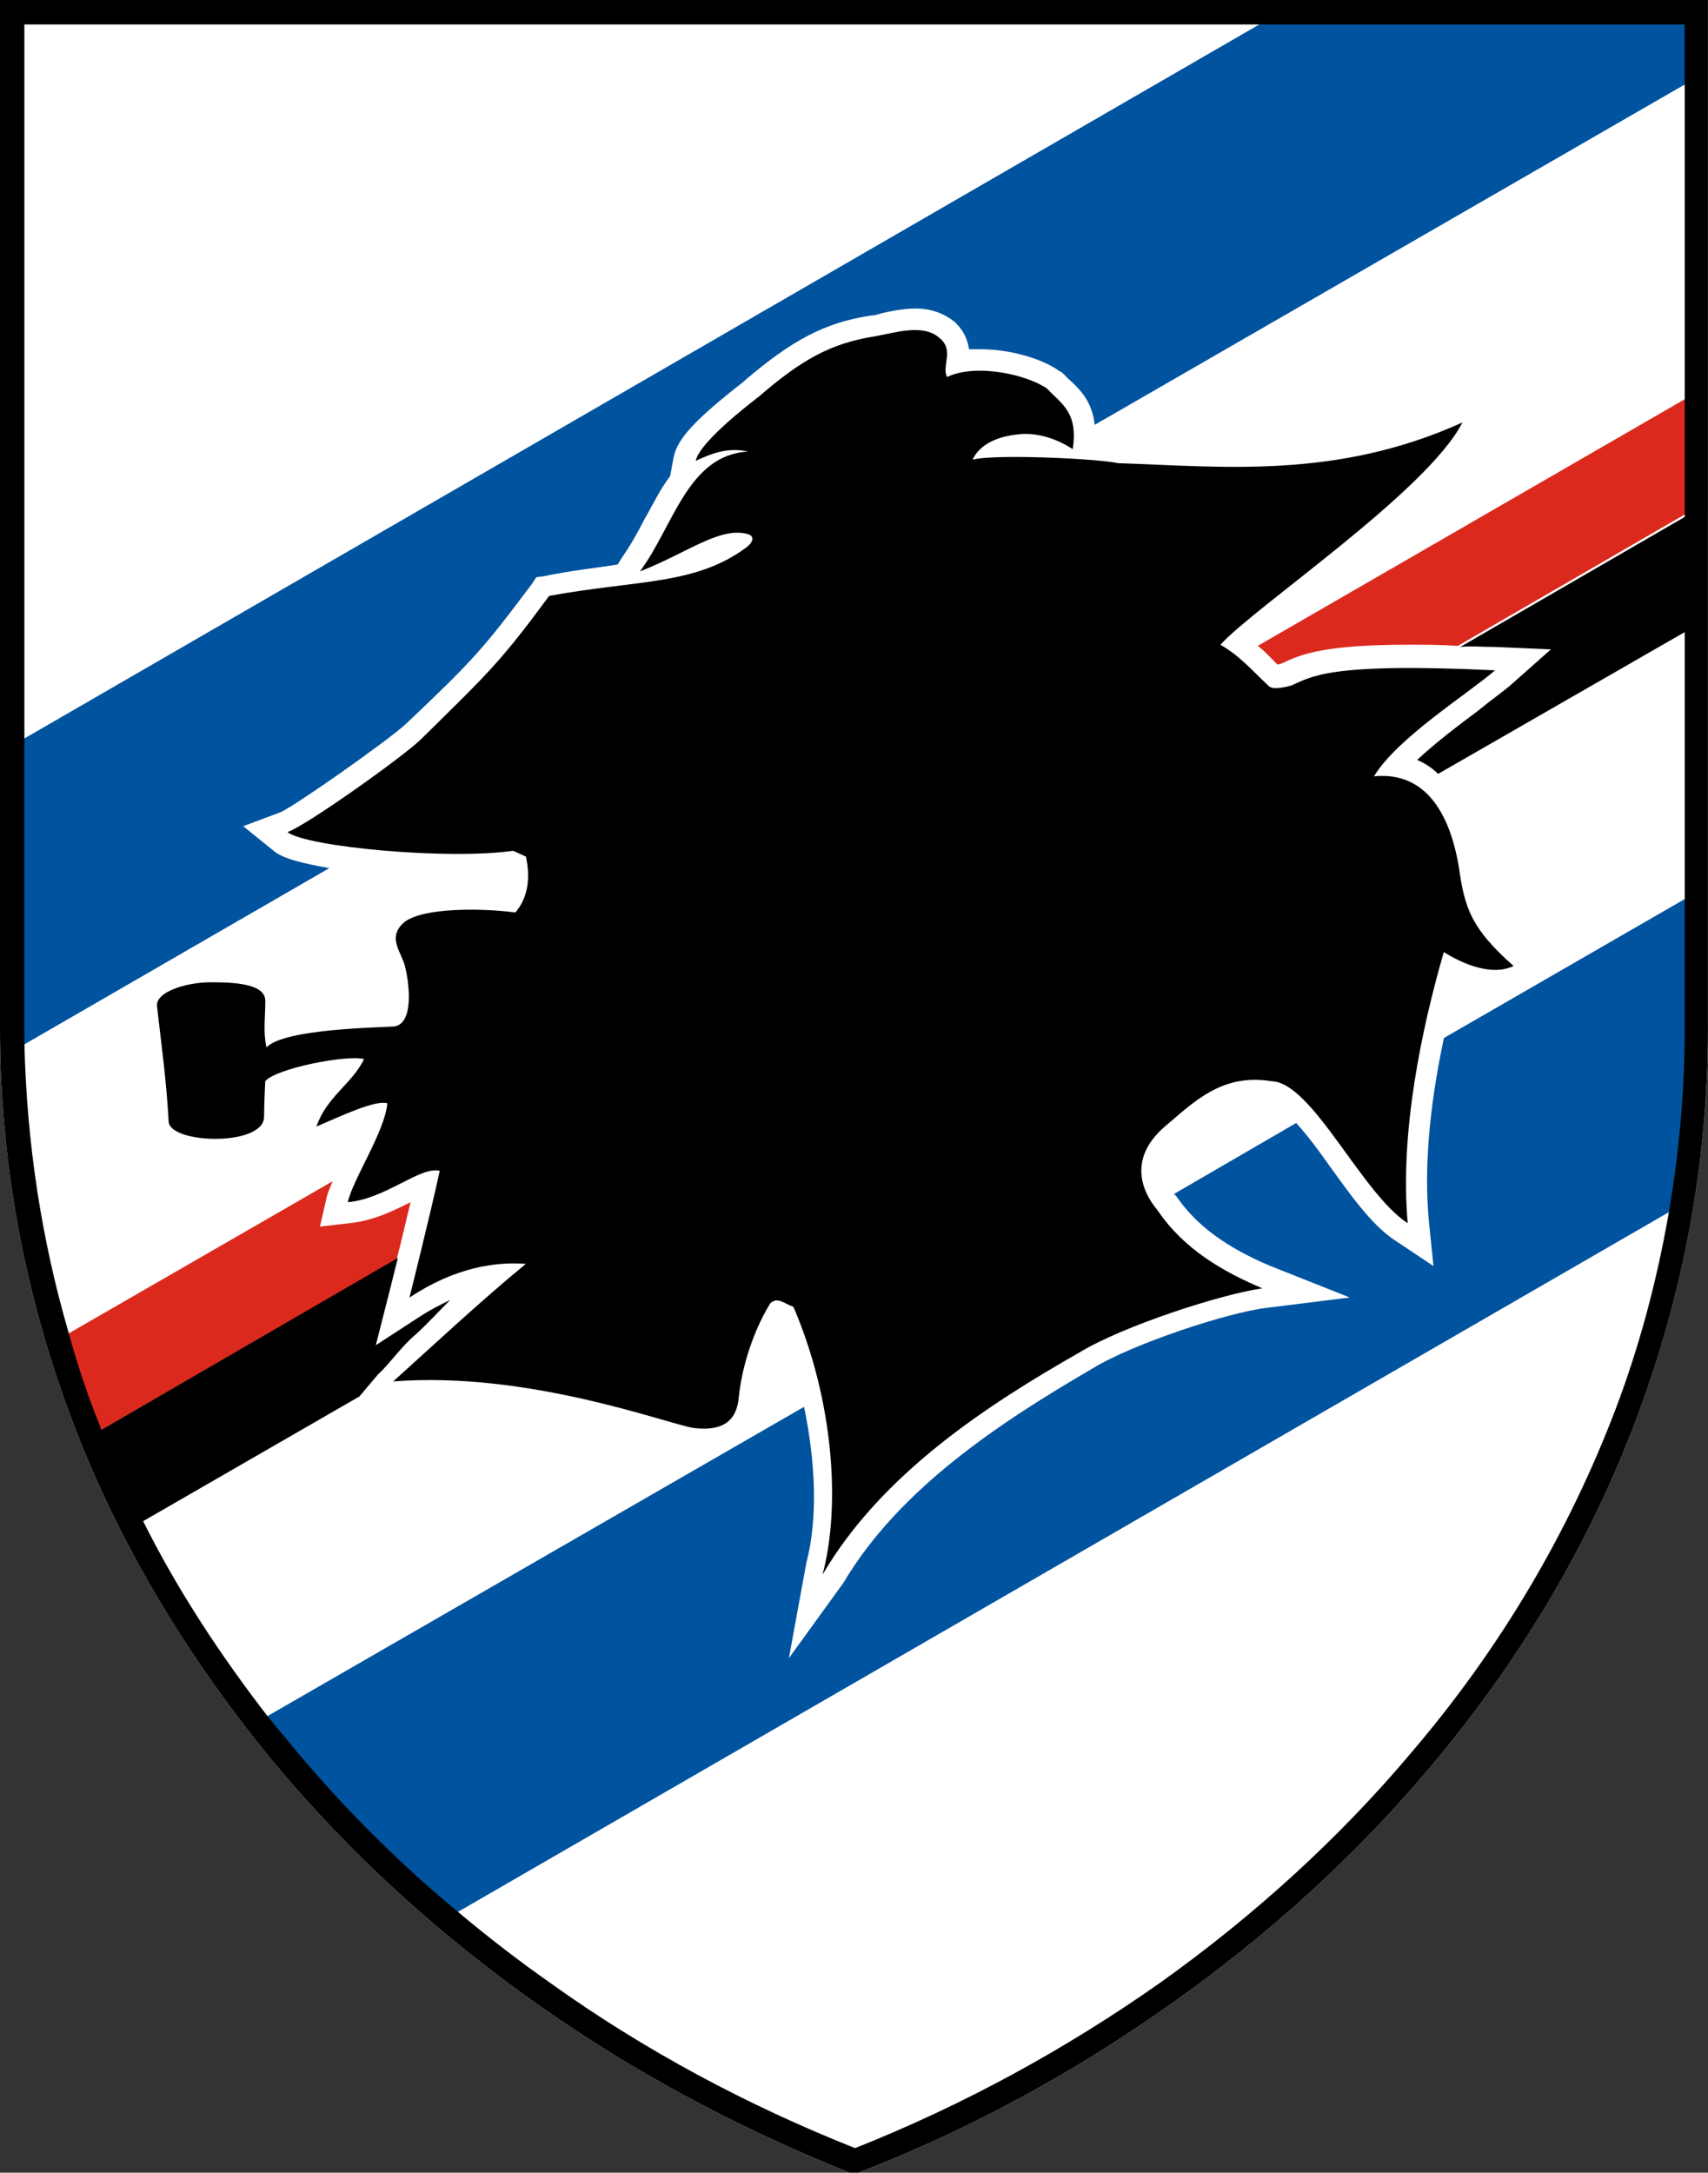 <?xml version="1.0" encoding="UTF-8"?>
<svg id="Layer_2" data-name="Layer 2" xmlns="http://www.w3.org/2000/svg" viewBox="0 0 250.11 318.09">
  <rect x="0" y="0" width="250.11" height="318.09" fill="#333333" stroke="none"/>
  <defs>
    <style>
      .cls-1, .cls-2, .cls-3, .cls-4 {
        stroke-width: 0px;
      }

      .cls-2 {
        fill: #dc291e;
      }

      .cls-3 {
        fill: #fff;
      }

      .cls-4 {
        fill: #00539f;
      }
    </style>
  </defs>
  <g id="Ebene_1" data-name="Ebene 1">
    <path id="path11131" class="cls-3" d="m248.4,0H0v150.61c0,20.1,3.75,39.19,10.39,56.9,6.99,18.74,17.55,35.95,30.33,51.28,10.9,12.95,23.68,24.53,37.65,34.42,14.14,10.05,29.82,18.4,46,24.87h1.36c16.36-6.3,31.86-14.82,46-24.87,13.97-9.88,26.75-21.47,37.65-34.42,12.95-15.33,23.34-32.54,30.33-51.28,6.64-17.72,10.39-36.8,10.39-56.9V0h-1.7Z"/>
    <path id="path11133" class="cls-1" d="m201.21,113.64c3.41-5.62,13.8-12.1,17.72-15.5-24.87-1.19-26.92,1.02-29.82,2.21-.51.17-2.56.68-3.24.17-2.9-2.73-4.26-4.43-7.16-6.13,5.11-5.62,30.33-22.49,35.44-32.54-18.4,8.35-35.1,6.47-50.43,5.96-3.07-.68-18.23-1.36-21.3-.51,1.36-2.9,4.94-3.58,7.16-3.75,2.73-.17,5.45.85,7.5,2.21.85-5.45-1.7-6.64-3.75-8.86-2.9-2.04-10.39-3.75-14.65-1.7-.85-1.7,1.19-3.92-1.19-5.79-2.39-2.04-6.47-.68-9.37-.17-6.47,1.02-10.73,3.41-17.04,8.86-2.21,1.7-8.69,6.81-9.2,9.37,2.21-1.02,4.6-2.04,7.67-1.36-8.86.51-10.9,10.9-15.84,17.55,6.99-2.73,11.76-6.64,15.84-5.45,1.02.34.68,1.19-.17,1.87-7.5,5.62-15.84,4.77-28.96,7.16-7.16,9.71-8.86,11.24-18.74,20.96-2.39,2.39-16.7,12.61-19.59,13.63,2.9,2.21,23.68,4.09,33.05,2.73l1.87.85c.68,3.07.34,5.96-1.53,8.18-5.28-.68-13.46-.68-16.19,1.36-2.73,2.21-.51,4.43,0,6.47.51,1.87,1.53,8.35-1.53,8.86-2.39.17-16.19.34-18.74,3.07-.51-2.39-.17-4.26-.17-6.81s-4.6-2.73-8.01-2.73-8.18,1.36-7.84,3.58c.68,5.96,1.36,10.73,1.7,16.87.34,3.24,13.8,3.58,13.97-.68,0-1.87.17-5.28.17-5.28,1.53-1.87,11.93-3.92,14.48-3.24-1.87,3.75-5.45,5.45-6.99,9.88,3.92-1.7,8.69-3.92,10.39-3.41-.34,4.09-5.11,11.24-5.79,14.48,5.62-.51,10.56-5.28,13.46-4.6-1.19,5.62-4.43,18.57-4.43,18.57,6.64-4.43,12.61-5.28,17.04-4.94-6.64,5.45-14.31,12.61-19.42,17.21,19.76-1.53,39.87,6.13,43.96,6.81,4.09.51,6.3-.85,6.64-4.43s1.7-9.03,4.6-13.8c1.02-1.02,2.04,0,3.41.51,5.79,13.46,6.99,28.96,4.26,39.19,8.69-14.82,24.19-24.87,37.65-32.54,6.47-3.92,20.79-8.52,26.75-9.37-5.62-2.39-11.41-5.62-15.33-11.41-2.73-3.24-3.92-7.84.85-12.1,4.43-3.75,8.52-8.01,15.84-6.81,5.96.17,13.12,16.36,19.93,20.79-1.19-13.29,2.04-28.45,5.28-39.7,2.73,1.7,6.99,3.58,10.22,2.04-6.13-5.45-7.16-8.35-8.01-14.48-1.02-6.13-3.92-14.14-12.44-13.29"/>
    <path id="path11135" class="cls-4" d="m40.04,124.54l-4.43-3.58,5.45-2.04c2.04-.85,15.84-10.56,18.4-12.95,9.88-9.37,11.24-10.9,18.4-20.44l.68-1.02,1.19-.17c4.09-.85,7.67-1.19,10.73-1.7l.51-.85c1.19-1.7,2.39-3.75,3.41-5.79,1.19-2.04,2.21-4.26,3.75-6.3l.51-2.73c.51-2.73,3.24-5.62,10.22-11.07l.17-.17c6.99-5.96,11.76-8.52,18.57-9.54.51,0,1.02-.17,1.53-.34,1.53-.34,3.24-.68,4.94-.68,2.21,0,4.09.68,5.62,1.87,1.53,1.36,2.04,2.9,2.21,4.09h1.7c4.26,0,9.03,1.36,11.59,3.24l.34.17.17.17.85.85c1.53,1.36,3.41,3.24,3.75,6.64L248.06,11.59V2.04h-60.99L2.56,108.7l-.34,43.62v1.36l46-26.58c-3.75-.68-6.81-1.36-8.18-2.56Zm208.03,28.79v-22.49l-36.63,21.13c-2.21,10.39-2.9,19.25-2.21,26.75l.68,6.64-5.62-3.75c-3.41-2.21-6.64-6.81-9.71-11.07-1.19-1.7-3.07-4.26-4.77-6.13l-17.89,10.39.17.17.17.17c2.9,4.26,7.33,7.5,13.8,10.22l11.59,4.6-12.27,1.53c-5.62.68-19.59,5.28-25.39,8.86-13.46,7.84-28.28,17.55-36.46,31.35l-8.01,11.07,2.56-13.97c1.7-6.47,1.36-14.65-.34-22.83l-80.42,46.34c7.84,10.39,16.87,20.1,27.09,29.13l181.96-105.12c1.02-7.5,1.7-15.33,1.7-23h0Z"/>
    <path id="path11137" class="cls-2" d="m60.14,176c-2.39,1.19-5.45,2.73-8.86,3.07l-4.43.51,1.02-4.43c.17-.68.51-1.36.85-2.21l-40.21,23.17c1.36,4.77,3.07,9.54,4.77,14.14l44.81-25.9c.68-2.56,1.36-5.62,2.04-8.35Zm125.91-79.73l1.02,1.02c.34,0,.51-.17.68-.17.17-.17.51-.17.68-.34,2.39-1.02,5.62-2.39,17.89-2.39,2.21,0,4.6,0,7.16.17l34.42-19.93v-16.87l-63.72,36.8c.68.51,1.36,1.19,1.87,1.7Z"/>
    <path id="path11139" class="cls-1" d="m55.37,201.21c1.53-1.36,3.41-4.09,5.45-5.79,1.7-1.53,3.41-3.41,5.11-5.11-1.36.68-2.73,1.36-4.09,2.21l-6.81,4.43,2.04-8.01,1.19-4.77-44.98,26.07c1.7,4.6,3.75,9.03,5.96,13.46l33.39-19.25,2.73-3.24Zm163.73-106.48l8.01.34-5.96,5.28c-1.19,1.02-2.9,2.21-4.77,3.75-2.73,2.04-6.13,4.6-8.86,7.16,1.19.51,2.21,1.19,3.07,2.04l37.65-21.64v-16.87l-34.42,19.93c1.53-.17,3.24,0,5.28,0h0Z"/>
    <path id="path11141" class="cls-1" d="m246.7,0H0v150.61c0,20.1,3.75,39.19,10.39,56.9,6.99,18.74,17.55,35.95,30.33,51.28,10.9,12.95,23.68,24.53,37.65,34.42,14.14,10.05,29.82,18.4,46,24.87h1.36c16.36-6.3,31.86-14.82,46-24.87,13.97-9.88,26.75-21.47,37.65-34.42,12.95-15.33,23.34-32.54,30.33-51.28,6.64-17.72,10.39-36.8,10.39-56.9V0h-3.41Zm0,12.61v138c0,9.37-.85,18.4-2.39,27.26-1.7,9.71-4.26,19.25-7.67,28.28-6.99,18.4-17.04,35.27-29.82,50.26-10.73,12.78-23.34,24.19-36.97,33.9-13.8,9.71-28.79,17.89-44.64,24.19-15.84-6.3-30.84-14.31-44.64-24.19-4.6-3.24-9.03-6.64-13.29-10.22-8.69-7.16-16.7-15.16-23.85-23.68-1.36-1.7-2.73-3.24-4.09-4.94-6.99-9.03-13.29-18.57-18.4-28.79-2.21-4.43-4.26-8.86-6.13-13.46-.34-1.02-.85-2.04-1.19-3.07-1.36-3.58-2.56-7.33-3.58-11.07-3.92-13.46-6.13-27.6-6.47-42.42V3.58h243.12v9.03h0Z"/>
  </g>
</svg>